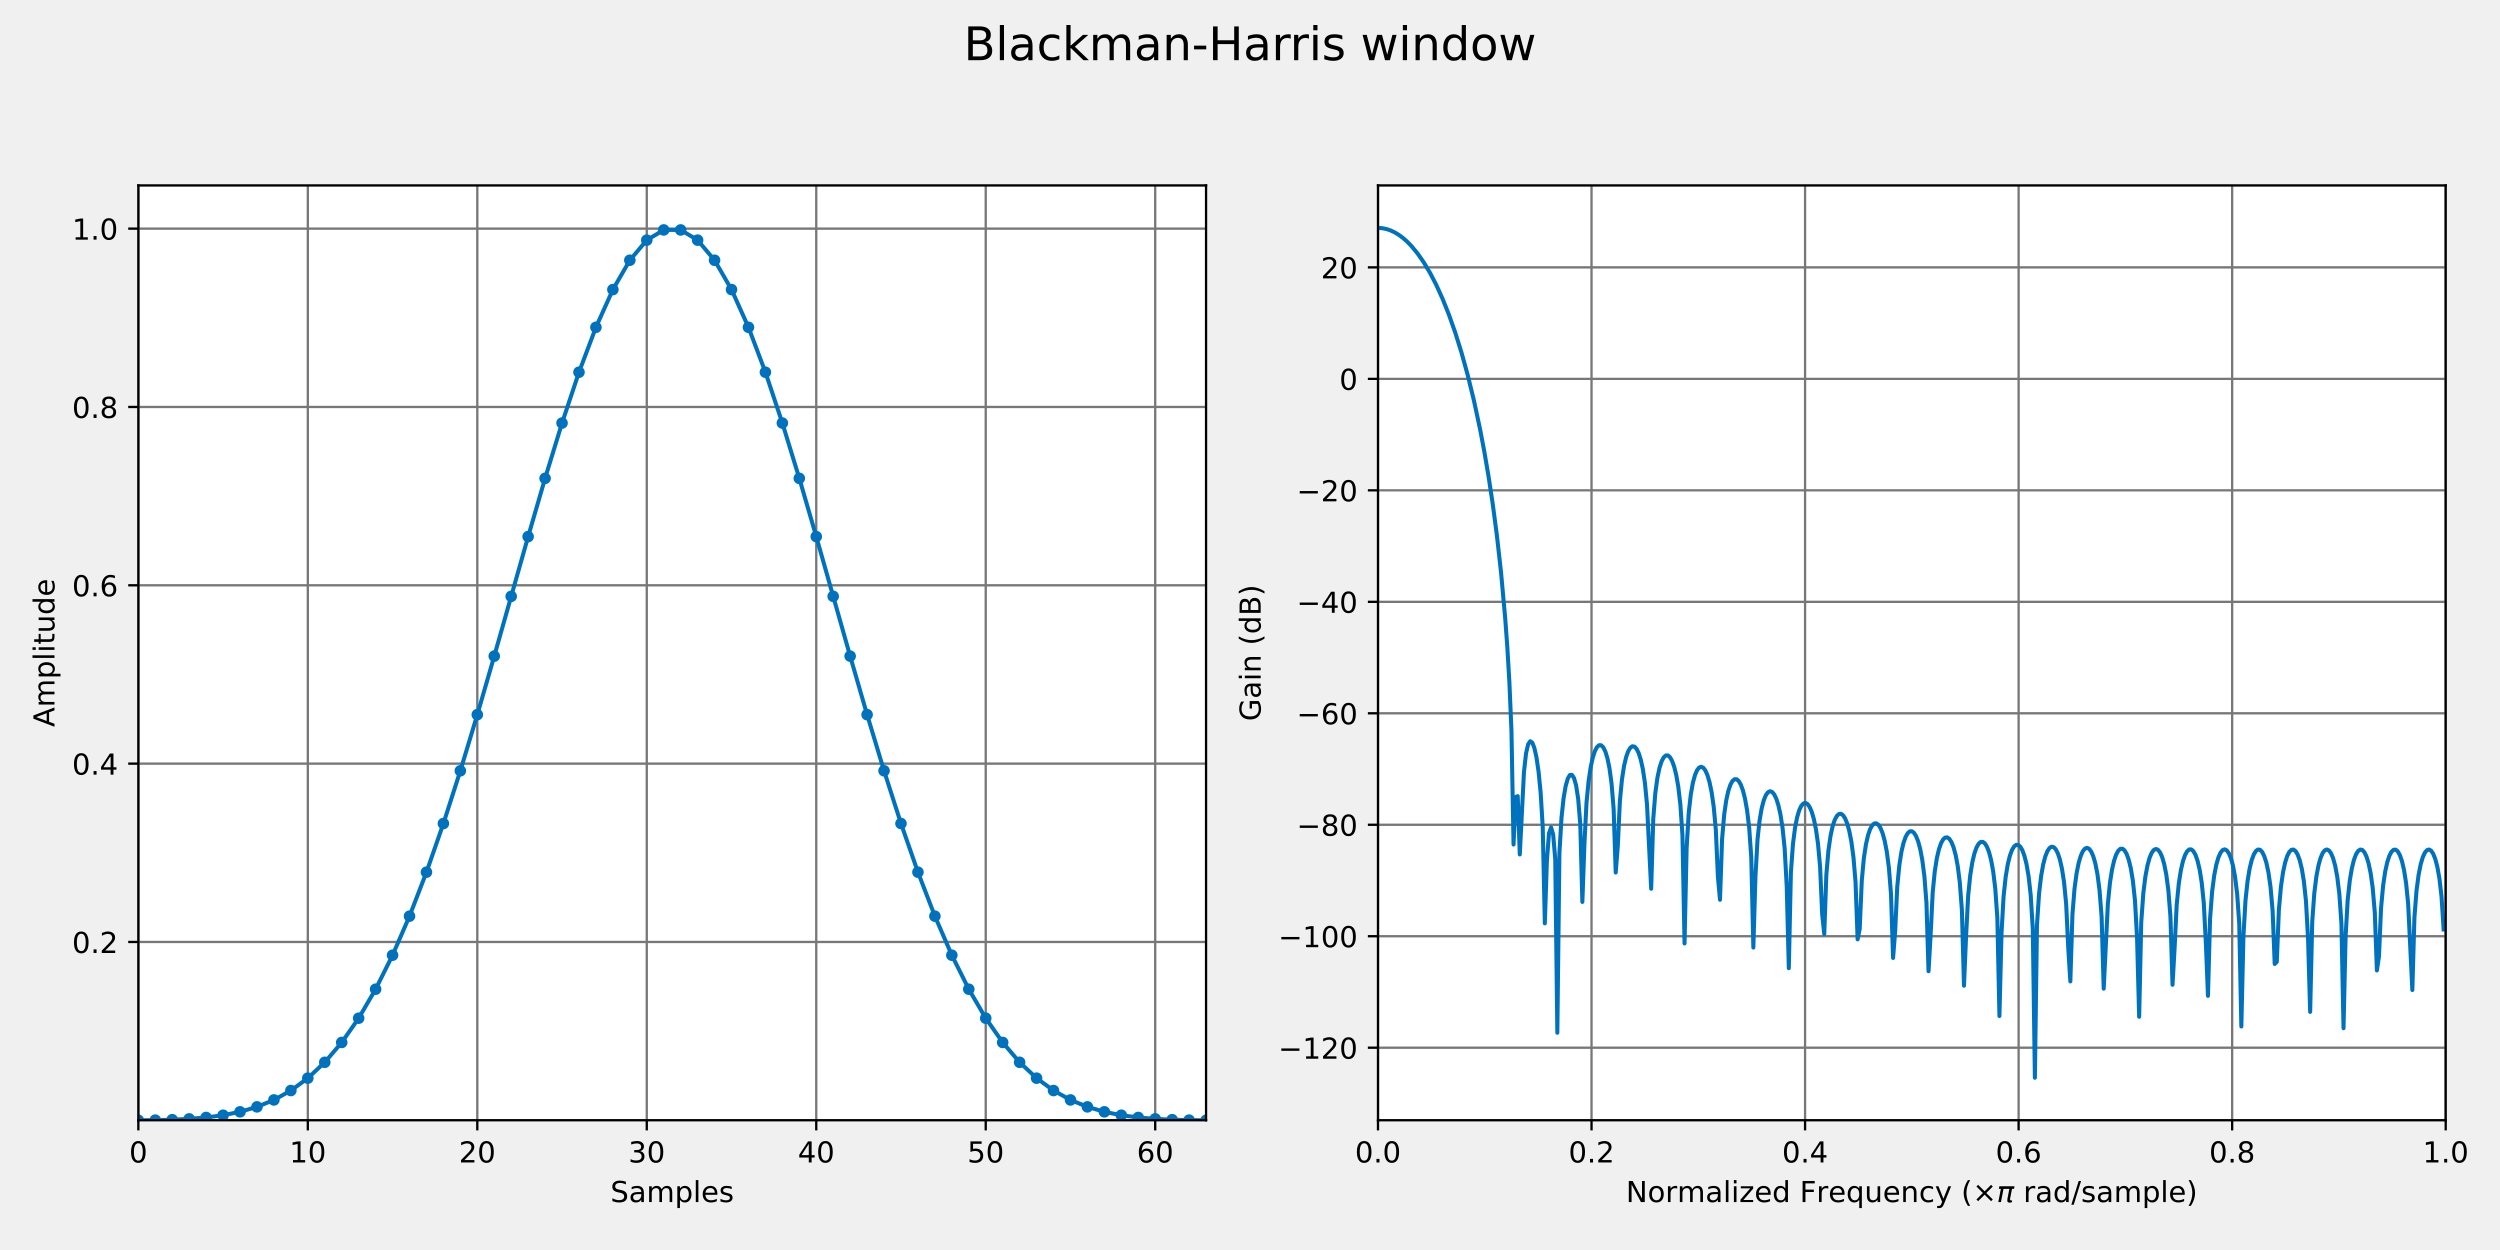 <?xml version="1.0" encoding="utf-8" standalone="no"?>
<!DOCTYPE svg PUBLIC "-//W3C//DTD SVG 1.1//EN"
  "http://www.w3.org/Graphics/SVG/1.1/DTD/svg11.dtd">
<!-- Created with matplotlib (https://matplotlib.org/) -->
<svg height="432pt" version="1.1" viewBox="0 0 864 432" width="864pt" xmlns="http://www.w3.org/2000/svg" xmlns:xlink="http://www.w3.org/1999/xlink">
 <defs>
  <style type="text/css">*{stroke-linecap:butt;stroke-linejoin:round;}</style>
 </defs>
 <g id="figure_1">
  <g id="patch_1">
   <path d="M 0 432 
L 864 432 
L 864 0 
L 0 0 
z
" style="fill:#f0f0f0;"/>
  </g>
  <g id="axes_1">
   <g id="patch_2">
    <path d="M 47.81 387.16 
L 416.812 387.16 
L 416.812 64.08 
L 47.81 64.08 
z
" style="fill:#ffffff;"/>
   </g>
   <g id="matplotlib.axis_1">
    <g id="xtick_1">
     <g id="line2d_1">
      <path clip-path="url(#pa43952f28b)" d="M 47.81 387.16 
L 47.81 64.08 
" style="fill:none;stroke:#777777;stroke-linecap:square;stroke-width:0.8;"/>
     </g>
     <g id="line2d_2">
      <defs>
       <path d="M 0 0 
L 0 3.5 
" id="m0441192c3d" style="stroke:#000000;stroke-width:0.8;"/>
      </defs>
      <g>
       <use style="stroke:#000000;stroke-width:0.8;" x="47.81" xlink:href="#m0441192c3d" y="387.16"/>
      </g>
     </g>
     <g id="text_1">
      <!-- 0 -->
      <g transform="translate(44.629 401.758)scale(0.1 -0.1)">
       <defs>
        <path d="M 31.781 66.406 
Q 24.172 66.406 20.328 58.906 
Q 16.5 51.422 16.5 36.375 
Q 16.5 21.391 20.328 13.891 
Q 24.172 6.391 31.781 6.391 
Q 39.453 6.391 43.281 13.891 
Q 47.125 21.391 47.125 36.375 
Q 47.125 51.422 43.281 58.906 
Q 39.453 66.406 31.781 66.406 
z
M 31.781 74.219 
Q 44.047 74.219 50.516 64.516 
Q 56.984 54.828 56.984 36.375 
Q 56.984 17.969 50.516 8.266 
Q 44.047 -1.422 31.781 -1.422 
Q 19.531 -1.422 13.062 8.266 
Q 6.594 17.969 6.594 36.375 
Q 6.594 54.828 13.062 64.516 
Q 19.531 74.219 31.781 74.219 
z
" id="DejaVuSans-48"/>
       </defs>
       <use xlink:href="#DejaVuSans-48"/>
      </g>
     </g>
    </g>
    <g id="xtick_2">
     <g id="line2d_3">
      <path clip-path="url(#pa43952f28b)" d="M 106.382 387.16 
L 106.382 64.08 
" style="fill:none;stroke:#777777;stroke-linecap:square;stroke-width:0.8;"/>
     </g>
     <g id="line2d_4">
      <g>
       <use style="stroke:#000000;stroke-width:0.8;" x="106.382" xlink:href="#m0441192c3d" y="387.16"/>
      </g>
     </g>
     <g id="text_2">
      <!-- 10 -->
      <g transform="translate(100.019 401.758)scale(0.1 -0.1)">
       <defs>
        <path d="M 12.406 8.297 
L 28.516 8.297 
L 28.516 63.922 
L 10.984 60.406 
L 10.984 69.391 
L 28.422 72.906 
L 38.281 72.906 
L 38.281 8.297 
L 54.391 8.297 
L 54.391 0 
L 12.406 0 
z
" id="DejaVuSans-49"/>
       </defs>
       <use xlink:href="#DejaVuSans-49"/>
       <use x="63.623" xlink:href="#DejaVuSans-48"/>
      </g>
     </g>
    </g>
    <g id="xtick_3">
     <g id="line2d_5">
      <path clip-path="url(#pa43952f28b)" d="M 164.954 387.16 
L 164.954 64.08 
" style="fill:none;stroke:#777777;stroke-linecap:square;stroke-width:0.8;"/>
     </g>
     <g id="line2d_6">
      <g>
       <use style="stroke:#000000;stroke-width:0.8;" x="164.954" xlink:href="#m0441192c3d" y="387.16"/>
      </g>
     </g>
     <g id="text_3">
      <!-- 20 -->
      <g transform="translate(158.591 401.758)scale(0.1 -0.1)">
       <defs>
        <path d="M 19.188 8.297 
L 53.609 8.297 
L 53.609 0 
L 7.328 0 
L 7.328 8.297 
Q 12.938 14.109 22.625 23.891 
Q 32.328 33.688 34.812 36.531 
Q 39.547 41.844 41.422 45.531 
Q 43.312 49.219 43.312 52.781 
Q 43.312 58.594 39.234 62.25 
Q 35.156 65.922 28.609 65.922 
Q 23.969 65.922 18.812 64.312 
Q 13.672 62.703 7.812 59.422 
L 7.812 69.391 
Q 13.766 71.781 18.938 73 
Q 24.125 74.219 28.422 74.219 
Q 39.75 74.219 46.484 68.547 
Q 53.219 62.891 53.219 53.422 
Q 53.219 48.922 51.531 44.891 
Q 49.859 40.875 45.406 35.406 
Q 44.188 33.984 37.641 27.219 
Q 31.109 20.453 19.188 8.297 
z
" id="DejaVuSans-50"/>
       </defs>
       <use xlink:href="#DejaVuSans-50"/>
       <use x="63.623" xlink:href="#DejaVuSans-48"/>
      </g>
     </g>
    </g>
    <g id="xtick_4">
     <g id="line2d_7">
      <path clip-path="url(#pa43952f28b)" d="M 223.525 387.16 
L 223.525 64.08 
" style="fill:none;stroke:#777777;stroke-linecap:square;stroke-width:0.8;"/>
     </g>
     <g id="line2d_8">
      <g>
       <use style="stroke:#000000;stroke-width:0.8;" x="223.525" xlink:href="#m0441192c3d" y="387.16"/>
      </g>
     </g>
     <g id="text_4">
      <!-- 30 -->
      <g transform="translate(217.163 401.758)scale(0.1 -0.1)">
       <defs>
        <path d="M 40.578 39.312 
Q 47.656 37.797 51.625 33 
Q 55.609 28.219 55.609 21.188 
Q 55.609 10.406 48.188 4.484 
Q 40.766 -1.422 27.094 -1.422 
Q 22.516 -1.422 17.656 -0.516 
Q 12.797 0.391 7.625 2.203 
L 7.625 11.719 
Q 11.719 9.328 16.594 8.109 
Q 21.484 6.891 26.812 6.891 
Q 36.078 6.891 40.938 10.547 
Q 45.797 14.203 45.797 21.188 
Q 45.797 27.641 41.281 31.266 
Q 36.766 34.906 28.719 34.906 
L 20.219 34.906 
L 20.219 43.016 
L 29.109 43.016 
Q 36.375 43.016 40.234 45.922 
Q 44.094 48.828 44.094 54.297 
Q 44.094 59.906 40.109 62.906 
Q 36.141 65.922 28.719 65.922 
Q 24.656 65.922 20.016 65.031 
Q 15.375 64.156 9.812 62.312 
L 9.812 71.094 
Q 15.438 72.656 20.344 73.438 
Q 25.25 74.219 29.594 74.219 
Q 40.828 74.219 47.359 69.109 
Q 53.906 64.016 53.906 55.328 
Q 53.906 49.266 50.438 45.094 
Q 46.969 40.922 40.578 39.312 
z
" id="DejaVuSans-51"/>
       </defs>
       <use xlink:href="#DejaVuSans-51"/>
       <use x="63.623" xlink:href="#DejaVuSans-48"/>
      </g>
     </g>
    </g>
    <g id="xtick_5">
     <g id="line2d_9">
      <path clip-path="url(#pa43952f28b)" d="M 282.097 387.16 
L 282.097 64.08 
" style="fill:none;stroke:#777777;stroke-linecap:square;stroke-width:0.8;"/>
     </g>
     <g id="line2d_10">
      <g>
       <use style="stroke:#000000;stroke-width:0.8;" x="282.097" xlink:href="#m0441192c3d" y="387.16"/>
      </g>
     </g>
     <g id="text_5">
      <!-- 40 -->
      <g transform="translate(275.735 401.758)scale(0.1 -0.1)">
       <defs>
        <path d="M 37.797 64.312 
L 12.891 25.391 
L 37.797 25.391 
z
M 35.203 72.906 
L 47.609 72.906 
L 47.609 25.391 
L 58.016 25.391 
L 58.016 17.188 
L 47.609 17.188 
L 47.609 0 
L 37.797 0 
L 37.797 17.188 
L 4.891 17.188 
L 4.891 26.703 
z
" id="DejaVuSans-52"/>
       </defs>
       <use xlink:href="#DejaVuSans-52"/>
       <use x="63.623" xlink:href="#DejaVuSans-48"/>
      </g>
     </g>
    </g>
    <g id="xtick_6">
     <g id="line2d_11">
      <path clip-path="url(#pa43952f28b)" d="M 340.669 387.16 
L 340.669 64.08 
" style="fill:none;stroke:#777777;stroke-linecap:square;stroke-width:0.8;"/>
     </g>
     <g id="line2d_12">
      <g>
       <use style="stroke:#000000;stroke-width:0.8;" x="340.669" xlink:href="#m0441192c3d" y="387.16"/>
      </g>
     </g>
     <g id="text_6">
      <!-- 50 -->
      <g transform="translate(334.307 401.758)scale(0.1 -0.1)">
       <defs>
        <path d="M 10.797 72.906 
L 49.516 72.906 
L 49.516 64.594 
L 19.828 64.594 
L 19.828 46.734 
Q 21.969 47.469 24.109 47.828 
Q 26.266 48.188 28.422 48.188 
Q 40.625 48.188 47.75 41.5 
Q 54.891 34.812 54.891 23.391 
Q 54.891 11.625 47.562 5.094 
Q 40.234 -1.422 26.906 -1.422 
Q 22.312 -1.422 17.547 -0.641 
Q 12.797 0.141 7.719 1.703 
L 7.719 11.625 
Q 12.109 9.234 16.797 8.062 
Q 21.484 6.891 26.703 6.891 
Q 35.156 6.891 40.078 11.328 
Q 45.016 15.766 45.016 23.391 
Q 45.016 31 40.078 35.438 
Q 35.156 39.891 26.703 39.891 
Q 22.75 39.891 18.812 39.016 
Q 14.891 38.141 10.797 36.281 
z
" id="DejaVuSans-53"/>
       </defs>
       <use xlink:href="#DejaVuSans-53"/>
       <use x="63.623" xlink:href="#DejaVuSans-48"/>
      </g>
     </g>
    </g>
    <g id="xtick_7">
     <g id="line2d_13">
      <path clip-path="url(#pa43952f28b)" d="M 399.241 387.16 
L 399.241 64.08 
" style="fill:none;stroke:#777777;stroke-linecap:square;stroke-width:0.8;"/>
     </g>
     <g id="line2d_14">
      <g>
       <use style="stroke:#000000;stroke-width:0.8;" x="399.241" xlink:href="#m0441192c3d" y="387.16"/>
      </g>
     </g>
     <g id="text_7">
      <!-- 60 -->
      <g transform="translate(392.878 401.758)scale(0.1 -0.1)">
       <defs>
        <path d="M 33.016 40.375 
Q 26.375 40.375 22.484 35.828 
Q 18.609 31.297 18.609 23.391 
Q 18.609 15.531 22.484 10.953 
Q 26.375 6.391 33.016 6.391 
Q 39.656 6.391 43.531 10.953 
Q 47.406 15.531 47.406 23.391 
Q 47.406 31.297 43.531 35.828 
Q 39.656 40.375 33.016 40.375 
z
M 52.594 71.297 
L 52.594 62.312 
Q 48.875 64.062 45.094 64.984 
Q 41.312 65.922 37.594 65.922 
Q 27.828 65.922 22.672 59.328 
Q 17.531 52.734 16.797 39.406 
Q 19.672 43.656 24.016 45.922 
Q 28.375 48.188 33.594 48.188 
Q 44.578 48.188 50.953 41.516 
Q 57.328 34.859 57.328 23.391 
Q 57.328 12.156 50.688 5.359 
Q 44.047 -1.422 33.016 -1.422 
Q 20.359 -1.422 13.672 8.266 
Q 6.984 17.969 6.984 36.375 
Q 6.984 53.656 15.188 63.938 
Q 23.391 74.219 37.203 74.219 
Q 40.922 74.219 44.703 73.484 
Q 48.484 72.75 52.594 71.297 
z
" id="DejaVuSans-54"/>
       </defs>
       <use xlink:href="#DejaVuSans-54"/>
       <use x="63.623" xlink:href="#DejaVuSans-48"/>
      </g>
     </g>
    </g>
    <g id="text_8">
     <!-- Samples -->
     <g transform="translate(210.958 415.437)scale(0.1 -0.1)">
      <defs>
       <path d="M 53.516 70.516 
L 53.516 60.891 
Q 47.906 63.578 42.922 64.891 
Q 37.938 66.219 33.297 66.219 
Q 25.25 66.219 20.875 63.094 
Q 16.5 59.969 16.5 54.203 
Q 16.5 49.359 19.406 46.891 
Q 22.312 44.438 30.422 42.922 
L 36.375 41.703 
Q 47.406 39.594 52.656 34.297 
Q 57.906 29 57.906 20.125 
Q 57.906 9.516 50.797 4.047 
Q 43.703 -1.422 29.984 -1.422 
Q 24.812 -1.422 18.969 -0.25 
Q 13.141 0.922 6.891 3.219 
L 6.891 13.375 
Q 12.891 10.016 18.656 8.297 
Q 24.422 6.594 29.984 6.594 
Q 38.422 6.594 43.016 9.906 
Q 47.609 13.234 47.609 19.391 
Q 47.609 24.75 44.312 27.781 
Q 41.016 30.812 33.5 32.328 
L 27.484 33.5 
Q 16.453 35.688 11.516 40.375 
Q 6.594 45.062 6.594 53.422 
Q 6.594 63.094 13.406 68.656 
Q 20.219 74.219 32.172 74.219 
Q 37.312 74.219 42.625 73.281 
Q 47.953 72.359 53.516 70.516 
z
" id="DejaVuSans-83"/>
       <path d="M 34.281 27.484 
Q 23.391 27.484 19.188 25 
Q 14.984 22.516 14.984 16.5 
Q 14.984 11.719 18.141 8.906 
Q 21.297 6.109 26.703 6.109 
Q 34.188 6.109 38.703 11.406 
Q 43.219 16.703 43.219 25.484 
L 43.219 27.484 
z
M 52.203 31.203 
L 52.203 0 
L 43.219 0 
L 43.219 8.297 
Q 40.141 3.328 35.547 0.953 
Q 30.953 -1.422 24.312 -1.422 
Q 15.922 -1.422 10.953 3.297 
Q 6 8.016 6 15.922 
Q 6 25.141 12.172 29.828 
Q 18.359 34.516 30.609 34.516 
L 43.219 34.516 
L 43.219 35.406 
Q 43.219 41.609 39.141 45 
Q 35.062 48.391 27.688 48.391 
Q 23 48.391 18.547 47.266 
Q 14.109 46.141 10.016 43.891 
L 10.016 52.203 
Q 14.938 54.109 19.578 55.047 
Q 24.219 56 28.609 56 
Q 40.484 56 46.344 49.844 
Q 52.203 43.703 52.203 31.203 
z
" id="DejaVuSans-97"/>
       <path d="M 52 44.188 
Q 55.375 50.25 60.062 53.125 
Q 64.75 56 71.094 56 
Q 79.641 56 84.281 50.016 
Q 88.922 44.047 88.922 33.016 
L 88.922 0 
L 79.891 0 
L 79.891 32.719 
Q 79.891 40.578 77.094 44.375 
Q 74.312 48.188 68.609 48.188 
Q 61.625 48.188 57.562 43.547 
Q 53.516 38.922 53.516 30.906 
L 53.516 0 
L 44.484 0 
L 44.484 32.719 
Q 44.484 40.625 41.703 44.406 
Q 38.922 48.188 33.109 48.188 
Q 26.219 48.188 22.156 43.531 
Q 18.109 38.875 18.109 30.906 
L 18.109 0 
L 9.078 0 
L 9.078 54.688 
L 18.109 54.688 
L 18.109 46.188 
Q 21.188 51.219 25.484 53.609 
Q 29.781 56 35.688 56 
Q 41.656 56 45.828 52.969 
Q 50 49.953 52 44.188 
z
" id="DejaVuSans-109"/>
       <path d="M 18.109 8.203 
L 18.109 -20.797 
L 9.078 -20.797 
L 9.078 54.688 
L 18.109 54.688 
L 18.109 46.391 
Q 20.953 51.266 25.266 53.625 
Q 29.594 56 35.594 56 
Q 45.562 56 51.781 48.094 
Q 58.016 40.188 58.016 27.297 
Q 58.016 14.406 51.781 6.484 
Q 45.562 -1.422 35.594 -1.422 
Q 29.594 -1.422 25.266 0.953 
Q 20.953 3.328 18.109 8.203 
z
M 48.688 27.297 
Q 48.688 37.203 44.609 42.844 
Q 40.531 48.484 33.406 48.484 
Q 26.266 48.484 22.188 42.844 
Q 18.109 37.203 18.109 27.297 
Q 18.109 17.391 22.188 11.75 
Q 26.266 6.109 33.406 6.109 
Q 40.531 6.109 44.609 11.75 
Q 48.688 17.391 48.688 27.297 
z
" id="DejaVuSans-112"/>
       <path d="M 9.422 75.984 
L 18.406 75.984 
L 18.406 0 
L 9.422 0 
z
" id="DejaVuSans-108"/>
       <path d="M 56.203 29.594 
L 56.203 25.203 
L 14.891 25.203 
Q 15.484 15.922 20.484 11.062 
Q 25.484 6.203 34.422 6.203 
Q 39.594 6.203 44.453 7.469 
Q 49.312 8.734 54.109 11.281 
L 54.109 2.781 
Q 49.266 0.734 44.188 -0.344 
Q 39.109 -1.422 33.891 -1.422 
Q 20.797 -1.422 13.156 6.188 
Q 5.516 13.812 5.516 26.812 
Q 5.516 40.234 12.766 48.109 
Q 20.016 56 32.328 56 
Q 43.359 56 49.781 48.891 
Q 56.203 41.797 56.203 29.594 
z
M 47.219 32.234 
Q 47.125 39.594 43.094 43.984 
Q 39.062 48.391 32.422 48.391 
Q 24.906 48.391 20.391 44.141 
Q 15.875 39.891 15.188 32.172 
z
" id="DejaVuSans-101"/>
       <path d="M 44.281 53.078 
L 44.281 44.578 
Q 40.484 46.531 36.375 47.5 
Q 32.281 48.484 27.875 48.484 
Q 21.188 48.484 17.844 46.438 
Q 14.5 44.391 14.5 40.281 
Q 14.5 37.156 16.891 35.375 
Q 19.281 33.594 26.516 31.984 
L 29.594 31.297 
Q 39.156 29.25 43.188 25.516 
Q 47.219 21.781 47.219 15.094 
Q 47.219 7.469 41.188 3.016 
Q 35.156 -1.422 24.609 -1.422 
Q 20.219 -1.422 15.453 -0.562 
Q 10.688 0.297 5.422 2 
L 5.422 11.281 
Q 10.406 8.688 15.234 7.391 
Q 20.062 6.109 24.812 6.109 
Q 31.156 6.109 34.562 8.281 
Q 37.984 10.453 37.984 14.406 
Q 37.984 18.062 35.516 20.016 
Q 33.062 21.969 24.703 23.781 
L 21.578 24.516 
Q 13.234 26.266 9.516 29.906 
Q 5.812 33.547 5.812 39.891 
Q 5.812 47.609 11.281 51.797 
Q 16.75 56 26.812 56 
Q 31.781 56 36.172 55.266 
Q 40.578 54.547 44.281 53.078 
z
" id="DejaVuSans-115"/>
      </defs>
      <use xlink:href="#DejaVuSans-83"/>
      <use x="63.477" xlink:href="#DejaVuSans-97"/>
      <use x="124.756" xlink:href="#DejaVuSans-109"/>
      <use x="222.168" xlink:href="#DejaVuSans-112"/>
      <use x="285.645" xlink:href="#DejaVuSans-108"/>
      <use x="313.428" xlink:href="#DejaVuSans-101"/>
      <use x="374.951" xlink:href="#DejaVuSans-115"/>
     </g>
    </g>
   </g>
   <g id="matplotlib.axis_2">
    <g id="ytick_1">
     <g id="line2d_15">
      <path clip-path="url(#pa43952f28b)" d="M 47.81 325.547 
L 416.812 325.547 
" style="fill:none;stroke:#777777;stroke-linecap:square;stroke-width:0.8;"/>
     </g>
     <g id="line2d_16">
      <defs>
       <path d="M 0 0 
L -3.5 0 
" id="m373425f96e" style="stroke:#000000;stroke-width:0.8;"/>
      </defs>
      <g>
       <use style="stroke:#000000;stroke-width:0.8;" x="47.81" xlink:href="#m373425f96e" y="325.547"/>
      </g>
     </g>
     <g id="text_9">
      <!-- 0.2 -->
      <g transform="translate(24.907 329.346)scale(0.1 -0.1)">
       <defs>
        <path d="M 10.688 12.406 
L 21 12.406 
L 21 0 
L 10.688 0 
z
" id="DejaVuSans-46"/>
       </defs>
       <use xlink:href="#DejaVuSans-48"/>
       <use x="63.623" xlink:href="#DejaVuSans-46"/>
       <use x="95.41" xlink:href="#DejaVuSans-50"/>
      </g>
     </g>
    </g>
    <g id="ytick_2">
     <g id="line2d_17">
      <path clip-path="url(#pa43952f28b)" d="M 47.81 263.916 
L 416.812 263.916 
" style="fill:none;stroke:#777777;stroke-linecap:square;stroke-width:0.8;"/>
     </g>
     <g id="line2d_18">
      <g>
       <use style="stroke:#000000;stroke-width:0.8;" x="47.81" xlink:href="#m373425f96e" y="263.916"/>
      </g>
     </g>
     <g id="text_10">
      <!-- 0.4 -->
      <g transform="translate(24.907 267.715)scale(0.1 -0.1)">
       <use xlink:href="#DejaVuSans-48"/>
       <use x="63.623" xlink:href="#DejaVuSans-46"/>
       <use x="95.41" xlink:href="#DejaVuSans-52"/>
      </g>
     </g>
    </g>
    <g id="ytick_3">
     <g id="line2d_19">
      <path clip-path="url(#pa43952f28b)" d="M 47.81 202.284 
L 416.812 202.284 
" style="fill:none;stroke:#777777;stroke-linecap:square;stroke-width:0.8;"/>
     </g>
     <g id="line2d_20">
      <g>
       <use style="stroke:#000000;stroke-width:0.8;" x="47.81" xlink:href="#m373425f96e" y="202.284"/>
      </g>
     </g>
     <g id="text_11">
      <!-- 0.6 -->
      <g transform="translate(24.907 206.083)scale(0.1 -0.1)">
       <use xlink:href="#DejaVuSans-48"/>
       <use x="63.623" xlink:href="#DejaVuSans-46"/>
       <use x="95.41" xlink:href="#DejaVuSans-54"/>
      </g>
     </g>
    </g>
    <g id="ytick_4">
     <g id="line2d_21">
      <path clip-path="url(#pa43952f28b)" d="M 47.81 140.653 
L 416.812 140.653 
" style="fill:none;stroke:#777777;stroke-linecap:square;stroke-width:0.8;"/>
     </g>
     <g id="line2d_22">
      <g>
       <use style="stroke:#000000;stroke-width:0.8;" x="47.81" xlink:href="#m373425f96e" y="140.653"/>
      </g>
     </g>
     <g id="text_12">
      <!-- 0.8 -->
      <g transform="translate(24.907 144.452)scale(0.1 -0.1)">
       <defs>
        <path d="M 31.781 34.625 
Q 24.75 34.625 20.719 30.859 
Q 16.703 27.094 16.703 20.516 
Q 16.703 13.922 20.719 10.156 
Q 24.75 6.391 31.781 6.391 
Q 38.812 6.391 42.859 10.172 
Q 46.922 13.969 46.922 20.516 
Q 46.922 27.094 42.891 30.859 
Q 38.875 34.625 31.781 34.625 
z
M 21.922 38.812 
Q 15.578 40.375 12.031 44.719 
Q 8.5 49.078 8.5 55.328 
Q 8.5 64.062 14.719 69.141 
Q 20.953 74.219 31.781 74.219 
Q 42.672 74.219 48.875 69.141 
Q 55.078 64.062 55.078 55.328 
Q 55.078 49.078 51.531 44.719 
Q 48 40.375 41.703 38.812 
Q 48.828 37.156 52.797 32.312 
Q 56.781 27.484 56.781 20.516 
Q 56.781 9.906 50.312 4.234 
Q 43.844 -1.422 31.781 -1.422 
Q 19.734 -1.422 13.25 4.234 
Q 6.781 9.906 6.781 20.516 
Q 6.781 27.484 10.781 32.312 
Q 14.797 37.156 21.922 38.812 
z
M 18.312 54.391 
Q 18.312 48.734 21.844 45.562 
Q 25.391 42.391 31.781 42.391 
Q 38.141 42.391 41.719 45.562 
Q 45.312 48.734 45.312 54.391 
Q 45.312 60.062 41.719 63.234 
Q 38.141 66.406 31.781 66.406 
Q 25.391 66.406 21.844 63.234 
Q 18.312 60.062 18.312 54.391 
z
" id="DejaVuSans-56"/>
       </defs>
       <use xlink:href="#DejaVuSans-48"/>
       <use x="63.623" xlink:href="#DejaVuSans-46"/>
       <use x="95.41" xlink:href="#DejaVuSans-56"/>
      </g>
     </g>
    </g>
    <g id="ytick_5">
     <g id="line2d_23">
      <path clip-path="url(#pa43952f28b)" d="M 47.81 79.021 
L 416.812 79.021 
" style="fill:none;stroke:#777777;stroke-linecap:square;stroke-width:0.8;"/>
     </g>
     <g id="line2d_24">
      <g>
       <use style="stroke:#000000;stroke-width:0.8;" x="47.81" xlink:href="#m373425f96e" y="79.021"/>
      </g>
     </g>
     <g id="text_13">
      <!-- 1.0 -->
      <g transform="translate(24.907 82.82)scale(0.1 -0.1)">
       <use xlink:href="#DejaVuSans-49"/>
       <use x="63.623" xlink:href="#DejaVuSans-46"/>
       <use x="95.41" xlink:href="#DejaVuSans-48"/>
      </g>
     </g>
    </g>
    <g id="text_14">
     <!-- Amplitude -->
     <g transform="translate(18.827 251.243)rotate(-90)scale(0.1 -0.1)">
      <defs>
       <path d="M 34.188 63.188 
L 20.797 26.906 
L 47.609 26.906 
z
M 28.609 72.906 
L 39.797 72.906 
L 67.578 0 
L 57.328 0 
L 50.688 18.703 
L 17.828 18.703 
L 11.188 0 
L 0.781 0 
z
" id="DejaVuSans-65"/>
       <path d="M 9.422 54.688 
L 18.406 54.688 
L 18.406 0 
L 9.422 0 
z
M 9.422 75.984 
L 18.406 75.984 
L 18.406 64.594 
L 9.422 64.594 
z
" id="DejaVuSans-105"/>
       <path d="M 18.312 70.219 
L 18.312 54.688 
L 36.812 54.688 
L 36.812 47.703 
L 18.312 47.703 
L 18.312 18.016 
Q 18.312 11.328 20.141 9.422 
Q 21.969 7.516 27.594 7.516 
L 36.812 7.516 
L 36.812 0 
L 27.594 0 
Q 17.188 0 13.234 3.875 
Q 9.281 7.766 9.281 18.016 
L 9.281 47.703 
L 2.688 47.703 
L 2.688 54.688 
L 9.281 54.688 
L 9.281 70.219 
z
" id="DejaVuSans-116"/>
       <path d="M 8.5 21.578 
L 8.5 54.688 
L 17.484 54.688 
L 17.484 21.922 
Q 17.484 14.156 20.5 10.266 
Q 23.531 6.391 29.594 6.391 
Q 36.859 6.391 41.078 11.031 
Q 45.312 15.672 45.312 23.688 
L 45.312 54.688 
L 54.297 54.688 
L 54.297 0 
L 45.312 0 
L 45.312 8.406 
Q 42.047 3.422 37.719 1 
Q 33.406 -1.422 27.688 -1.422 
Q 18.266 -1.422 13.375 4.438 
Q 8.5 10.297 8.5 21.578 
z
M 31.109 56 
z
" id="DejaVuSans-117"/>
       <path d="M 45.406 46.391 
L 45.406 75.984 
L 54.391 75.984 
L 54.391 0 
L 45.406 0 
L 45.406 8.203 
Q 42.578 3.328 38.25 0.953 
Q 33.938 -1.422 27.875 -1.422 
Q 17.969 -1.422 11.734 6.484 
Q 5.516 14.406 5.516 27.297 
Q 5.516 40.188 11.734 48.094 
Q 17.969 56 27.875 56 
Q 33.938 56 38.25 53.625 
Q 42.578 51.266 45.406 46.391 
z
M 14.797 27.297 
Q 14.797 17.391 18.875 11.75 
Q 22.953 6.109 30.078 6.109 
Q 37.203 6.109 41.297 11.75 
Q 45.406 17.391 45.406 27.297 
Q 45.406 37.203 41.297 42.844 
Q 37.203 48.484 30.078 48.484 
Q 22.953 48.484 18.875 42.844 
Q 14.797 37.203 14.797 27.297 
z
" id="DejaVuSans-100"/>
      </defs>
      <use xlink:href="#DejaVuSans-65"/>
      <use x="68.408" xlink:href="#DejaVuSans-109"/>
      <use x="165.82" xlink:href="#DejaVuSans-112"/>
      <use x="229.297" xlink:href="#DejaVuSans-108"/>
      <use x="257.08" xlink:href="#DejaVuSans-105"/>
      <use x="284.863" xlink:href="#DejaVuSans-116"/>
      <use x="324.072" xlink:href="#DejaVuSans-117"/>
      <use x="387.451" xlink:href="#DejaVuSans-100"/>
      <use x="450.928" xlink:href="#DejaVuSans-101"/>
     </g>
    </g>
   </g>
   <g id="line2d_25">
    <path clip-path="url(#pa43952f28b)" d="M 47.81 387.16 
L 53.667 387.116 
L 59.524 386.97 
L 65.382 386.685 
L 71.239 386.198 
L 77.096 385.422 
L 82.953 384.245 
L 88.81 382.534 
L 94.667 380.138 
L 100.525 376.889 
L 106.382 372.611 
L 112.239 367.128 
L 118.096 360.272 
L 123.953 351.891 
L 129.811 341.867 
L 135.668 330.121 
L 141.525 316.627 
L 147.382 301.422 
L 153.239 284.613 
L 159.096 266.383 
L 164.954 246.987 
L 170.811 226.759 
L 176.668 206.096 
L 182.525 185.45 
L 188.382 165.315 
L 194.24 146.206 
L 200.097 128.639 
L 205.954 113.113 
L 211.811 100.081 
L 217.668 89.937 
L 223.525 82.992 
L 229.383 79.465 
L 235.24 79.465 
L 241.097 82.992 
L 246.954 89.937 
L 252.811 100.081 
L 258.669 113.113 
L 264.526 128.639 
L 270.383 146.206 
L 276.24 165.315 
L 282.097 185.45 
L 287.954 206.096 
L 293.812 226.759 
L 299.669 246.987 
L 305.526 266.383 
L 311.383 284.613 
L 317.24 301.422 
L 323.098 316.627 
L 328.955 330.121 
L 334.812 341.867 
L 340.669 351.891 
L 346.526 360.272 
L 352.383 367.128 
L 358.241 372.611 
L 364.098 376.889 
L 369.955 380.138 
L 375.812 382.534 
L 381.669 384.245 
L 387.527 385.422 
L 393.384 386.198 
L 399.241 386.685 
L 405.098 386.97 
L 410.955 387.116 
L 416.812 387.16 
" style="fill:none;stroke:#0072bd;stroke-linecap:square;stroke-width:1.4;"/>
    <defs>
     <path d="M 0 1.5 
C 0.398 1.5 0.779 1.342 1.061 1.061 
C 1.342 0.779 1.5 0.398 1.5 0 
C 1.5 -0.398 1.342 -0.779 1.061 -1.061 
C 0.779 -1.342 0.398 -1.5 0 -1.5 
C -0.398 -1.5 -0.779 -1.342 -1.061 -1.061 
C -1.342 -0.779 -1.5 -0.398 -1.5 0 
C -1.5 0.398 -1.342 0.779 -1.061 1.061 
C -0.779 1.342 -0.398 1.5 0 1.5 
z
" id="mf625037184" style="stroke:#0072bd;"/>
    </defs>
    <g clip-path="url(#pa43952f28b)">
     <use style="fill:#0072bd;stroke:#0072bd;" x="47.81" xlink:href="#mf625037184" y="387.16"/>
     <use style="fill:#0072bd;stroke:#0072bd;" x="53.667" xlink:href="#mf625037184" y="387.116"/>
     <use style="fill:#0072bd;stroke:#0072bd;" x="59.524" xlink:href="#mf625037184" y="386.97"/>
     <use style="fill:#0072bd;stroke:#0072bd;" x="65.382" xlink:href="#mf625037184" y="386.685"/>
     <use style="fill:#0072bd;stroke:#0072bd;" x="71.239" xlink:href="#mf625037184" y="386.198"/>
     <use style="fill:#0072bd;stroke:#0072bd;" x="77.096" xlink:href="#mf625037184" y="385.422"/>
     <use style="fill:#0072bd;stroke:#0072bd;" x="82.953" xlink:href="#mf625037184" y="384.245"/>
     <use style="fill:#0072bd;stroke:#0072bd;" x="88.81" xlink:href="#mf625037184" y="382.534"/>
     <use style="fill:#0072bd;stroke:#0072bd;" x="94.667" xlink:href="#mf625037184" y="380.138"/>
     <use style="fill:#0072bd;stroke:#0072bd;" x="100.525" xlink:href="#mf625037184" y="376.889"/>
     <use style="fill:#0072bd;stroke:#0072bd;" x="106.382" xlink:href="#mf625037184" y="372.611"/>
     <use style="fill:#0072bd;stroke:#0072bd;" x="112.239" xlink:href="#mf625037184" y="367.128"/>
     <use style="fill:#0072bd;stroke:#0072bd;" x="118.096" xlink:href="#mf625037184" y="360.272"/>
     <use style="fill:#0072bd;stroke:#0072bd;" x="123.953" xlink:href="#mf625037184" y="351.891"/>
     <use style="fill:#0072bd;stroke:#0072bd;" x="129.811" xlink:href="#mf625037184" y="341.867"/>
     <use style="fill:#0072bd;stroke:#0072bd;" x="135.668" xlink:href="#mf625037184" y="330.121"/>
     <use style="fill:#0072bd;stroke:#0072bd;" x="141.525" xlink:href="#mf625037184" y="316.627"/>
     <use style="fill:#0072bd;stroke:#0072bd;" x="147.382" xlink:href="#mf625037184" y="301.422"/>
     <use style="fill:#0072bd;stroke:#0072bd;" x="153.239" xlink:href="#mf625037184" y="284.613"/>
     <use style="fill:#0072bd;stroke:#0072bd;" x="159.096" xlink:href="#mf625037184" y="266.383"/>
     <use style="fill:#0072bd;stroke:#0072bd;" x="164.954" xlink:href="#mf625037184" y="246.987"/>
     <use style="fill:#0072bd;stroke:#0072bd;" x="170.811" xlink:href="#mf625037184" y="226.759"/>
     <use style="fill:#0072bd;stroke:#0072bd;" x="176.668" xlink:href="#mf625037184" y="206.096"/>
     <use style="fill:#0072bd;stroke:#0072bd;" x="182.525" xlink:href="#mf625037184" y="185.45"/>
     <use style="fill:#0072bd;stroke:#0072bd;" x="188.382" xlink:href="#mf625037184" y="165.315"/>
     <use style="fill:#0072bd;stroke:#0072bd;" x="194.24" xlink:href="#mf625037184" y="146.206"/>
     <use style="fill:#0072bd;stroke:#0072bd;" x="200.097" xlink:href="#mf625037184" y="128.639"/>
     <use style="fill:#0072bd;stroke:#0072bd;" x="205.954" xlink:href="#mf625037184" y="113.113"/>
     <use style="fill:#0072bd;stroke:#0072bd;" x="211.811" xlink:href="#mf625037184" y="100.081"/>
     <use style="fill:#0072bd;stroke:#0072bd;" x="217.668" xlink:href="#mf625037184" y="89.937"/>
     <use style="fill:#0072bd;stroke:#0072bd;" x="223.525" xlink:href="#mf625037184" y="82.992"/>
     <use style="fill:#0072bd;stroke:#0072bd;" x="229.383" xlink:href="#mf625037184" y="79.465"/>
     <use style="fill:#0072bd;stroke:#0072bd;" x="235.24" xlink:href="#mf625037184" y="79.465"/>
     <use style="fill:#0072bd;stroke:#0072bd;" x="241.097" xlink:href="#mf625037184" y="82.992"/>
     <use style="fill:#0072bd;stroke:#0072bd;" x="246.954" xlink:href="#mf625037184" y="89.937"/>
     <use style="fill:#0072bd;stroke:#0072bd;" x="252.811" xlink:href="#mf625037184" y="100.081"/>
     <use style="fill:#0072bd;stroke:#0072bd;" x="258.669" xlink:href="#mf625037184" y="113.113"/>
     <use style="fill:#0072bd;stroke:#0072bd;" x="264.526" xlink:href="#mf625037184" y="128.639"/>
     <use style="fill:#0072bd;stroke:#0072bd;" x="270.383" xlink:href="#mf625037184" y="146.206"/>
     <use style="fill:#0072bd;stroke:#0072bd;" x="276.24" xlink:href="#mf625037184" y="165.315"/>
     <use style="fill:#0072bd;stroke:#0072bd;" x="282.097" xlink:href="#mf625037184" y="185.45"/>
     <use style="fill:#0072bd;stroke:#0072bd;" x="287.954" xlink:href="#mf625037184" y="206.096"/>
     <use style="fill:#0072bd;stroke:#0072bd;" x="293.812" xlink:href="#mf625037184" y="226.759"/>
     <use style="fill:#0072bd;stroke:#0072bd;" x="299.669" xlink:href="#mf625037184" y="246.987"/>
     <use style="fill:#0072bd;stroke:#0072bd;" x="305.526" xlink:href="#mf625037184" y="266.383"/>
     <use style="fill:#0072bd;stroke:#0072bd;" x="311.383" xlink:href="#mf625037184" y="284.613"/>
     <use style="fill:#0072bd;stroke:#0072bd;" x="317.24" xlink:href="#mf625037184" y="301.422"/>
     <use style="fill:#0072bd;stroke:#0072bd;" x="323.098" xlink:href="#mf625037184" y="316.627"/>
     <use style="fill:#0072bd;stroke:#0072bd;" x="328.955" xlink:href="#mf625037184" y="330.121"/>
     <use style="fill:#0072bd;stroke:#0072bd;" x="334.812" xlink:href="#mf625037184" y="341.867"/>
     <use style="fill:#0072bd;stroke:#0072bd;" x="340.669" xlink:href="#mf625037184" y="351.891"/>
     <use style="fill:#0072bd;stroke:#0072bd;" x="346.526" xlink:href="#mf625037184" y="360.272"/>
     <use style="fill:#0072bd;stroke:#0072bd;" x="352.383" xlink:href="#mf625037184" y="367.128"/>
     <use style="fill:#0072bd;stroke:#0072bd;" x="358.241" xlink:href="#mf625037184" y="372.611"/>
     <use style="fill:#0072bd;stroke:#0072bd;" x="364.098" xlink:href="#mf625037184" y="376.889"/>
     <use style="fill:#0072bd;stroke:#0072bd;" x="369.955" xlink:href="#mf625037184" y="380.138"/>
     <use style="fill:#0072bd;stroke:#0072bd;" x="375.812" xlink:href="#mf625037184" y="382.534"/>
     <use style="fill:#0072bd;stroke:#0072bd;" x="381.669" xlink:href="#mf625037184" y="384.245"/>
     <use style="fill:#0072bd;stroke:#0072bd;" x="387.527" xlink:href="#mf625037184" y="385.422"/>
     <use style="fill:#0072bd;stroke:#0072bd;" x="393.384" xlink:href="#mf625037184" y="386.198"/>
     <use style="fill:#0072bd;stroke:#0072bd;" x="399.241" xlink:href="#mf625037184" y="386.685"/>
     <use style="fill:#0072bd;stroke:#0072bd;" x="405.098" xlink:href="#mf625037184" y="386.97"/>
     <use style="fill:#0072bd;stroke:#0072bd;" x="410.955" xlink:href="#mf625037184" y="387.116"/>
     <use style="fill:#0072bd;stroke:#0072bd;" x="416.812" xlink:href="#mf625037184" y="387.16"/>
    </g>
   </g>
   <g id="patch_3">
    <path d="M 47.81 387.16 
L 47.81 64.08 
" style="fill:none;stroke:#000000;stroke-linecap:square;stroke-linejoin:miter;stroke-width:0.8;"/>
   </g>
   <g id="patch_4">
    <path d="M 416.812 387.16 
L 416.812 64.08 
" style="fill:none;stroke:#000000;stroke-linecap:square;stroke-linejoin:miter;stroke-width:0.8;"/>
   </g>
   <g id="patch_5">
    <path d="M 47.81 387.16 
L 416.812 387.16 
" style="fill:none;stroke:#000000;stroke-linecap:square;stroke-linejoin:miter;stroke-width:0.8;"/>
   </g>
   <g id="patch_6">
    <path d="M 47.81 64.08 
L 416.812 64.08 
" style="fill:none;stroke:#000000;stroke-linecap:square;stroke-linejoin:miter;stroke-width:0.8;"/>
   </g>
  </g>
  <g id="axes_2">
   <g id="patch_7">
    <path d="M 476.233 387.16 
L 845.235 387.16 
L 845.235 64.08 
L 476.233 64.08 
z
" style="fill:#ffffff;"/>
   </g>
   <g id="matplotlib.axis_3">
    <g id="xtick_8">
     <g id="line2d_26">
      <path clip-path="url(#p6e96d30b60)" d="M 476.233 387.16 
L 476.233 64.08 
" style="fill:none;stroke:#777777;stroke-linecap:square;stroke-width:0.8;"/>
     </g>
     <g id="line2d_27">
      <g>
       <use style="stroke:#000000;stroke-width:0.8;" x="476.233" xlink:href="#m0441192c3d" y="387.16"/>
      </g>
     </g>
     <g id="text_15">
      <!-- 0.0 -->
      <g transform="translate(468.281 401.758)scale(0.1 -0.1)">
       <use xlink:href="#DejaVuSans-48"/>
       <use x="63.623" xlink:href="#DejaVuSans-46"/>
       <use x="95.41" xlink:href="#DejaVuSans-48"/>
      </g>
     </g>
    </g>
    <g id="xtick_9">
     <g id="line2d_28">
      <path clip-path="url(#p6e96d30b60)" d="M 550.033 387.16 
L 550.033 64.08 
" style="fill:none;stroke:#777777;stroke-linecap:square;stroke-width:0.8;"/>
     </g>
     <g id="line2d_29">
      <g>
       <use style="stroke:#000000;stroke-width:0.8;" x="550.033" xlink:href="#m0441192c3d" y="387.16"/>
      </g>
     </g>
     <g id="text_16">
      <!-- 0.2 -->
      <g transform="translate(542.081 401.758)scale(0.1 -0.1)">
       <use xlink:href="#DejaVuSans-48"/>
       <use x="63.623" xlink:href="#DejaVuSans-46"/>
       <use x="95.41" xlink:href="#DejaVuSans-50"/>
      </g>
     </g>
    </g>
    <g id="xtick_10">
     <g id="line2d_30">
      <path clip-path="url(#p6e96d30b60)" d="M 623.833 387.16 
L 623.833 64.08 
" style="fill:none;stroke:#777777;stroke-linecap:square;stroke-width:0.8;"/>
     </g>
     <g id="line2d_31">
      <g>
       <use style="stroke:#000000;stroke-width:0.8;" x="623.833" xlink:href="#m0441192c3d" y="387.16"/>
      </g>
     </g>
     <g id="text_17">
      <!-- 0.4 -->
      <g transform="translate(615.882 401.758)scale(0.1 -0.1)">
       <use xlink:href="#DejaVuSans-48"/>
       <use x="63.623" xlink:href="#DejaVuSans-46"/>
       <use x="95.41" xlink:href="#DejaVuSans-52"/>
      </g>
     </g>
    </g>
    <g id="xtick_11">
     <g id="line2d_32">
      <path clip-path="url(#p6e96d30b60)" d="M 697.634 387.16 
L 697.634 64.08 
" style="fill:none;stroke:#777777;stroke-linecap:square;stroke-width:0.8;"/>
     </g>
     <g id="line2d_33">
      <g>
       <use style="stroke:#000000;stroke-width:0.8;" x="697.634" xlink:href="#m0441192c3d" y="387.16"/>
      </g>
     </g>
     <g id="text_18">
      <!-- 0.6 -->
      <g transform="translate(689.682 401.758)scale(0.1 -0.1)">
       <use xlink:href="#DejaVuSans-48"/>
       <use x="63.623" xlink:href="#DejaVuSans-46"/>
       <use x="95.41" xlink:href="#DejaVuSans-54"/>
      </g>
     </g>
    </g>
    <g id="xtick_12">
     <g id="line2d_34">
      <path clip-path="url(#p6e96d30b60)" d="M 771.434 387.16 
L 771.434 64.08 
" style="fill:none;stroke:#777777;stroke-linecap:square;stroke-width:0.8;"/>
     </g>
     <g id="line2d_35">
      <g>
       <use style="stroke:#000000;stroke-width:0.8;" x="771.434" xlink:href="#m0441192c3d" y="387.16"/>
      </g>
     </g>
     <g id="text_19">
      <!-- 0.8 -->
      <g transform="translate(763.483 401.758)scale(0.1 -0.1)">
       <use xlink:href="#DejaVuSans-48"/>
       <use x="63.623" xlink:href="#DejaVuSans-46"/>
       <use x="95.41" xlink:href="#DejaVuSans-56"/>
      </g>
     </g>
    </g>
    <g id="xtick_13">
     <g id="line2d_36">
      <path clip-path="url(#p6e96d30b60)" d="M 845.235 387.16 
L 845.235 64.08 
" style="fill:none;stroke:#777777;stroke-linecap:square;stroke-width:0.8;"/>
     </g>
     <g id="line2d_37">
      <g>
       <use style="stroke:#000000;stroke-width:0.8;" x="845.235" xlink:href="#m0441192c3d" y="387.16"/>
      </g>
     </g>
     <g id="text_20">
      <!-- 1.0 -->
      <g transform="translate(837.283 401.758)scale(0.1 -0.1)">
       <use xlink:href="#DejaVuSans-49"/>
       <use x="63.623" xlink:href="#DejaVuSans-46"/>
       <use x="95.41" xlink:href="#DejaVuSans-48"/>
      </g>
     </g>
    </g>
    <g id="text_21">
     <!-- Normalized Frequency ($\times \pi$ rad/sample) -->
     <g transform="translate(561.934 415.438)scale(0.1 -0.1)">
      <defs>
       <path d="M 9.812 72.906 
L 23.094 72.906 
L 55.422 11.922 
L 55.422 72.906 
L 64.984 72.906 
L 64.984 0 
L 51.703 0 
L 19.391 60.984 
L 19.391 0 
L 9.812 0 
z
" id="DejaVuSans-78"/>
       <path d="M 30.609 48.391 
Q 23.391 48.391 19.188 42.75 
Q 14.984 37.109 14.984 27.297 
Q 14.984 17.484 19.156 11.844 
Q 23.344 6.203 30.609 6.203 
Q 37.797 6.203 41.984 11.859 
Q 46.188 17.531 46.188 27.297 
Q 46.188 37.016 41.984 42.703 
Q 37.797 48.391 30.609 48.391 
z
M 30.609 56 
Q 42.328 56 49.016 48.375 
Q 55.719 40.766 55.719 27.297 
Q 55.719 13.875 49.016 6.219 
Q 42.328 -1.422 30.609 -1.422 
Q 18.844 -1.422 12.172 6.219 
Q 5.516 13.875 5.516 27.297 
Q 5.516 40.766 12.172 48.375 
Q 18.844 56 30.609 56 
z
" id="DejaVuSans-111"/>
       <path d="M 41.109 46.297 
Q 39.594 47.172 37.812 47.578 
Q 36.031 48 33.891 48 
Q 26.266 48 22.188 43.047 
Q 18.109 38.094 18.109 28.812 
L 18.109 0 
L 9.078 0 
L 9.078 54.688 
L 18.109 54.688 
L 18.109 46.188 
Q 20.953 51.172 25.484 53.578 
Q 30.031 56 36.531 56 
Q 37.453 56 38.578 55.875 
Q 39.703 55.766 41.062 55.516 
z
" id="DejaVuSans-114"/>
       <path d="M 5.516 54.688 
L 48.188 54.688 
L 48.188 46.484 
L 14.406 7.172 
L 48.188 7.172 
L 48.188 0 
L 4.297 0 
L 4.297 8.203 
L 38.094 47.516 
L 5.516 47.516 
z
" id="DejaVuSans-122"/>
       <path id="DejaVuSans-32"/>
       <path d="M 9.812 72.906 
L 51.703 72.906 
L 51.703 64.594 
L 19.672 64.594 
L 19.672 43.109 
L 48.578 43.109 
L 48.578 34.812 
L 19.672 34.812 
L 19.672 0 
L 9.812 0 
z
" id="DejaVuSans-70"/>
       <path d="M 14.797 27.297 
Q 14.797 17.391 18.875 11.75 
Q 22.953 6.109 30.078 6.109 
Q 37.203 6.109 41.297 11.75 
Q 45.406 17.391 45.406 27.297 
Q 45.406 37.203 41.297 42.844 
Q 37.203 48.484 30.078 48.484 
Q 22.953 48.484 18.875 42.844 
Q 14.797 37.203 14.797 27.297 
z
M 45.406 8.203 
Q 42.578 3.328 38.25 0.953 
Q 33.938 -1.422 27.875 -1.422 
Q 17.969 -1.422 11.734 6.484 
Q 5.516 14.406 5.516 27.297 
Q 5.516 40.188 11.734 48.094 
Q 17.969 56 27.875 56 
Q 33.938 56 38.25 53.625 
Q 42.578 51.266 45.406 46.391 
L 45.406 54.688 
L 54.391 54.688 
L 54.391 -20.797 
L 45.406 -20.797 
z
" id="DejaVuSans-113"/>
       <path d="M 54.891 33.016 
L 54.891 0 
L 45.906 0 
L 45.906 32.719 
Q 45.906 40.484 42.875 44.328 
Q 39.844 48.188 33.797 48.188 
Q 26.516 48.188 22.312 43.547 
Q 18.109 38.922 18.109 30.906 
L 18.109 0 
L 9.078 0 
L 9.078 54.688 
L 18.109 54.688 
L 18.109 46.188 
Q 21.344 51.125 25.703 53.562 
Q 30.078 56 35.797 56 
Q 45.219 56 50.047 50.172 
Q 54.891 44.344 54.891 33.016 
z
" id="DejaVuSans-110"/>
       <path d="M 48.781 52.594 
L 48.781 44.188 
Q 44.969 46.297 41.141 47.344 
Q 37.312 48.391 33.406 48.391 
Q 24.656 48.391 19.812 42.844 
Q 14.984 37.312 14.984 27.297 
Q 14.984 17.281 19.812 11.734 
Q 24.656 6.203 33.406 6.203 
Q 37.312 6.203 41.141 7.25 
Q 44.969 8.297 48.781 10.406 
L 48.781 2.094 
Q 45.016 0.344 40.984 -0.531 
Q 36.969 -1.422 32.422 -1.422 
Q 20.062 -1.422 12.781 6.344 
Q 5.516 14.109 5.516 27.297 
Q 5.516 40.672 12.859 48.328 
Q 20.219 56 33.016 56 
Q 37.156 56 41.109 55.141 
Q 45.062 54.297 48.781 52.594 
z
" id="DejaVuSans-99"/>
       <path d="M 32.172 -5.078 
Q 28.375 -14.844 24.75 -17.812 
Q 21.141 -20.797 15.094 -20.797 
L 7.906 -20.797 
L 7.906 -13.281 
L 13.188 -13.281 
Q 16.891 -13.281 18.938 -11.516 
Q 21 -9.766 23.484 -3.219 
L 25.094 0.875 
L 2.984 54.688 
L 12.5 54.688 
L 29.594 11.922 
L 46.688 54.688 
L 56.203 54.688 
z
" id="DejaVuSans-121"/>
       <path d="M 31 75.875 
Q 24.469 64.656 21.281 53.656 
Q 18.109 42.672 18.109 31.391 
Q 18.109 20.125 21.312 9.062 
Q 24.516 -2 31 -13.188 
L 23.188 -13.188 
Q 15.875 -1.703 12.234 9.375 
Q 8.594 20.453 8.594 31.391 
Q 8.594 42.281 12.203 53.312 
Q 15.828 64.359 23.188 75.875 
z
" id="DejaVuSans-40"/>
       <path d="M 70.125 53.719 
L 47.797 31.297 
L 70.125 8.984 
L 64.312 3.078 
L 41.891 25.484 
L 19.484 3.078 
L 13.719 8.984 
L 35.984 31.297 
L 13.719 53.719 
L 19.484 59.625 
L 41.891 37.203 
L 64.312 59.625 
z
" id="DejaVuSans-215"/>
       <path d="M 9.125 54.688 
L 61.531 54.688 
L 59.766 45.703 
L 52.875 45.703 
L 46.344 12.109 
Q 45.656 8.594 46.578 7.031 
Q 47.469 5.516 50.141 5.516 
Q 50.875 5.516 51.953 5.672 
Q 53.078 5.766 53.422 5.812 
L 52.156 -0.688 
Q 50.344 -1.312 48.484 -1.609 
Q 46.578 -1.906 44.781 -1.906 
Q 38.922 -1.906 37.312 1.266 
Q 35.688 4.5 37.359 13.094 
L 43.703 45.703 
L 23.531 45.703 
L 14.656 0 
L 5.469 0 
L 14.359 45.703 
L 7.375 45.703 
z
" id="DejaVuSans-Oblique-960"/>
       <path d="M 25.391 72.906 
L 33.688 72.906 
L 8.297 -9.281 
L 0 -9.281 
z
" id="DejaVuSans-47"/>
       <path d="M 8.016 75.875 
L 15.828 75.875 
Q 23.141 64.359 26.781 53.312 
Q 30.422 42.281 30.422 31.391 
Q 30.422 20.453 26.781 9.375 
Q 23.141 -1.703 15.828 -13.188 
L 8.016 -13.188 
Q 14.5 -2 17.703 9.062 
Q 20.906 20.125 20.906 31.391 
Q 20.906 42.672 17.703 53.656 
Q 14.5 64.656 8.016 75.875 
z
" id="DejaVuSans-41"/>
      </defs>
      <use transform="translate(0 0.016)" xlink:href="#DejaVuSans-78"/>
      <use transform="translate(74.805 0.016)" xlink:href="#DejaVuSans-111"/>
      <use transform="translate(135.986 0.016)" xlink:href="#DejaVuSans-114"/>
      <use transform="translate(177.1 0.016)" xlink:href="#DejaVuSans-109"/>
      <use transform="translate(274.512 0.016)" xlink:href="#DejaVuSans-97"/>
      <use transform="translate(335.791 0.016)" xlink:href="#DejaVuSans-108"/>
      <use transform="translate(363.574 0.016)" xlink:href="#DejaVuSans-105"/>
      <use transform="translate(391.357 0.016)" xlink:href="#DejaVuSans-122"/>
      <use transform="translate(443.848 0.016)" xlink:href="#DejaVuSans-101"/>
      <use transform="translate(505.371 0.016)" xlink:href="#DejaVuSans-100"/>
      <use transform="translate(568.848 0.016)" xlink:href="#DejaVuSans-32"/>
      <use transform="translate(600.635 0.016)" xlink:href="#DejaVuSans-70"/>
      <use transform="translate(658.154 0.016)" xlink:href="#DejaVuSans-114"/>
      <use transform="translate(699.268 0.016)" xlink:href="#DejaVuSans-101"/>
      <use transform="translate(760.791 0.016)" xlink:href="#DejaVuSans-113"/>
      <use transform="translate(824.268 0.016)" xlink:href="#DejaVuSans-117"/>
      <use transform="translate(887.646 0.016)" xlink:href="#DejaVuSans-101"/>
      <use transform="translate(949.17 0.016)" xlink:href="#DejaVuSans-110"/>
      <use transform="translate(1012.549 0.016)" xlink:href="#DejaVuSans-99"/>
      <use transform="translate(1067.529 0.016)" xlink:href="#DejaVuSans-121"/>
      <use transform="translate(1126.709 0.016)" xlink:href="#DejaVuSans-32"/>
      <use transform="translate(1158.496 0.016)" xlink:href="#DejaVuSans-40"/>
      <use transform="translate(1197.51 0.016)" xlink:href="#DejaVuSans-215"/>
      <use transform="translate(1281.299 0.016)" xlink:href="#DejaVuSans-Oblique-960"/>
      <use transform="translate(1341.504 0.016)" xlink:href="#DejaVuSans-32"/>
      <use transform="translate(1373.291 0.016)" xlink:href="#DejaVuSans-114"/>
      <use transform="translate(1414.404 0.016)" xlink:href="#DejaVuSans-97"/>
      <use transform="translate(1475.684 0.016)" xlink:href="#DejaVuSans-100"/>
      <use transform="translate(1539.16 0.016)" xlink:href="#DejaVuSans-47"/>
      <use transform="translate(1572.852 0.016)" xlink:href="#DejaVuSans-115"/>
      <use transform="translate(1624.951 0.016)" xlink:href="#DejaVuSans-97"/>
      <use transform="translate(1686.23 0.016)" xlink:href="#DejaVuSans-109"/>
      <use transform="translate(1783.643 0.016)" xlink:href="#DejaVuSans-112"/>
      <use transform="translate(1847.119 0.016)" xlink:href="#DejaVuSans-108"/>
      <use transform="translate(1874.902 0.016)" xlink:href="#DejaVuSans-101"/>
      <use transform="translate(1936.426 0.016)" xlink:href="#DejaVuSans-41"/>
     </g>
    </g>
   </g>
   <g id="matplotlib.axis_4">
    <g id="ytick_6">
     <g id="line2d_38">
      <path clip-path="url(#p6e96d30b60)" d="M 476.233 362.089 
L 845.235 362.089 
" style="fill:none;stroke:#777777;stroke-linecap:square;stroke-width:0.8;"/>
     </g>
     <g id="line2d_39">
      <g>
       <use style="stroke:#000000;stroke-width:0.8;" x="476.233" xlink:href="#m373425f96e" y="362.089"/>
      </g>
     </g>
     <g id="text_22">
      <!-- −120 -->
      <g transform="translate(441.765 365.888)scale(0.1 -0.1)">
       <defs>
        <path d="M 10.594 35.5 
L 73.188 35.5 
L 73.188 27.203 
L 10.594 27.203 
z
" id="DejaVuSans-8722"/>
       </defs>
       <use xlink:href="#DejaVuSans-8722"/>
       <use x="83.789" xlink:href="#DejaVuSans-49"/>
       <use x="147.412" xlink:href="#DejaVuSans-50"/>
       <use x="211.035" xlink:href="#DejaVuSans-48"/>
      </g>
     </g>
    </g>
    <g id="ytick_7">
     <g id="line2d_40">
      <path clip-path="url(#p6e96d30b60)" d="M 476.233 323.563 
L 845.235 323.563 
" style="fill:none;stroke:#777777;stroke-linecap:square;stroke-width:0.8;"/>
     </g>
     <g id="line2d_41">
      <g>
       <use style="stroke:#000000;stroke-width:0.8;" x="476.233" xlink:href="#m373425f96e" y="323.563"/>
      </g>
     </g>
     <g id="text_23">
      <!-- −100 -->
      <g transform="translate(441.765 327.362)scale(0.1 -0.1)">
       <use xlink:href="#DejaVuSans-8722"/>
       <use x="83.789" xlink:href="#DejaVuSans-49"/>
       <use x="147.412" xlink:href="#DejaVuSans-48"/>
       <use x="211.035" xlink:href="#DejaVuSans-48"/>
      </g>
     </g>
    </g>
    <g id="ytick_8">
     <g id="line2d_42">
      <path clip-path="url(#p6e96d30b60)" d="M 476.233 285.037 
L 845.235 285.037 
" style="fill:none;stroke:#777777;stroke-linecap:square;stroke-width:0.8;"/>
     </g>
     <g id="line2d_43">
      <g>
       <use style="stroke:#000000;stroke-width:0.8;" x="476.233" xlink:href="#m373425f96e" y="285.037"/>
      </g>
     </g>
     <g id="text_24">
      <!-- −80 -->
      <g transform="translate(448.128 288.836)scale(0.1 -0.1)">
       <use xlink:href="#DejaVuSans-8722"/>
       <use x="83.789" xlink:href="#DejaVuSans-56"/>
       <use x="147.412" xlink:href="#DejaVuSans-48"/>
      </g>
     </g>
    </g>
    <g id="ytick_9">
     <g id="line2d_44">
      <path clip-path="url(#p6e96d30b60)" d="M 476.233 246.512 
L 845.235 246.512 
" style="fill:none;stroke:#777777;stroke-linecap:square;stroke-width:0.8;"/>
     </g>
     <g id="line2d_45">
      <g>
       <use style="stroke:#000000;stroke-width:0.8;" x="476.233" xlink:href="#m373425f96e" y="246.512"/>
      </g>
     </g>
     <g id="text_25">
      <!-- −60 -->
      <g transform="translate(448.128 250.311)scale(0.1 -0.1)">
       <use xlink:href="#DejaVuSans-8722"/>
       <use x="83.789" xlink:href="#DejaVuSans-54"/>
       <use x="147.412" xlink:href="#DejaVuSans-48"/>
      </g>
     </g>
    </g>
    <g id="ytick_10">
     <g id="line2d_46">
      <path clip-path="url(#p6e96d30b60)" d="M 476.233 207.986 
L 845.235 207.986 
" style="fill:none;stroke:#777777;stroke-linecap:square;stroke-width:0.8;"/>
     </g>
     <g id="line2d_47">
      <g>
       <use style="stroke:#000000;stroke-width:0.8;" x="476.233" xlink:href="#m373425f96e" y="207.986"/>
      </g>
     </g>
     <g id="text_26">
      <!-- −40 -->
      <g transform="translate(448.128 211.785)scale(0.1 -0.1)">
       <use xlink:href="#DejaVuSans-8722"/>
       <use x="83.789" xlink:href="#DejaVuSans-52"/>
       <use x="147.412" xlink:href="#DejaVuSans-48"/>
      </g>
     </g>
    </g>
    <g id="ytick_11">
     <g id="line2d_48">
      <path clip-path="url(#p6e96d30b60)" d="M 476.233 169.46 
L 845.235 169.46 
" style="fill:none;stroke:#777777;stroke-linecap:square;stroke-width:0.8;"/>
     </g>
     <g id="line2d_49">
      <g>
       <use style="stroke:#000000;stroke-width:0.8;" x="476.233" xlink:href="#m373425f96e" y="169.46"/>
      </g>
     </g>
     <g id="text_27">
      <!-- −20 -->
      <g transform="translate(448.128 173.259)scale(0.1 -0.1)">
       <use xlink:href="#DejaVuSans-8722"/>
       <use x="83.789" xlink:href="#DejaVuSans-50"/>
       <use x="147.412" xlink:href="#DejaVuSans-48"/>
      </g>
     </g>
    </g>
    <g id="ytick_12">
     <g id="line2d_50">
      <path clip-path="url(#p6e96d30b60)" d="M 476.233 130.934 
L 845.235 130.934 
" style="fill:none;stroke:#777777;stroke-linecap:square;stroke-width:0.8;"/>
     </g>
     <g id="line2d_51">
      <g>
       <use style="stroke:#000000;stroke-width:0.8;" x="476.233" xlink:href="#m373425f96e" y="130.934"/>
      </g>
     </g>
     <g id="text_28">
      <!-- 0 -->
      <g transform="translate(462.87 134.734)scale(0.1 -0.1)">
       <use xlink:href="#DejaVuSans-48"/>
      </g>
     </g>
    </g>
    <g id="ytick_13">
     <g id="line2d_52">
      <path clip-path="url(#p6e96d30b60)" d="M 476.233 92.409 
L 845.235 92.409 
" style="fill:none;stroke:#777777;stroke-linecap:square;stroke-width:0.8;"/>
     </g>
     <g id="line2d_53">
      <g>
       <use style="stroke:#000000;stroke-width:0.8;" x="476.233" xlink:href="#m373425f96e" y="92.409"/>
      </g>
     </g>
     <g id="text_29">
      <!-- 20 -->
      <g transform="translate(456.507 96.208)scale(0.1 -0.1)">
       <use xlink:href="#DejaVuSans-50"/>
       <use x="63.623" xlink:href="#DejaVuSans-48"/>
      </g>
     </g>
    </g>
    <g id="text_30">
     <!-- Gain (dB) -->
     <g transform="translate(435.686 249.211)rotate(-90)scale(0.1 -0.1)">
      <defs>
       <path d="M 59.516 10.406 
L 59.516 29.984 
L 43.406 29.984 
L 43.406 38.094 
L 69.281 38.094 
L 69.281 6.781 
Q 63.578 2.734 56.688 0.656 
Q 49.812 -1.422 42 -1.422 
Q 24.906 -1.422 15.25 8.562 
Q 5.609 18.562 5.609 36.375 
Q 5.609 54.25 15.25 64.234 
Q 24.906 74.219 42 74.219 
Q 49.125 74.219 55.547 72.453 
Q 61.969 70.703 67.391 67.281 
L 67.391 56.781 
Q 61.922 61.422 55.766 63.766 
Q 49.609 66.109 42.828 66.109 
Q 29.438 66.109 22.719 58.641 
Q 16.016 51.172 16.016 36.375 
Q 16.016 21.625 22.719 14.156 
Q 29.438 6.688 42.828 6.688 
Q 48.047 6.688 52.141 7.594 
Q 56.25 8.5 59.516 10.406 
z
" id="DejaVuSans-71"/>
       <path d="M 19.672 34.812 
L 19.672 8.109 
L 35.5 8.109 
Q 43.453 8.109 47.281 11.406 
Q 51.125 14.703 51.125 21.484 
Q 51.125 28.328 47.281 31.562 
Q 43.453 34.812 35.5 34.812 
z
M 19.672 64.797 
L 19.672 42.828 
L 34.281 42.828 
Q 41.5 42.828 45.031 45.531 
Q 48.578 48.25 48.578 53.812 
Q 48.578 59.328 45.031 62.062 
Q 41.5 64.797 34.281 64.797 
z
M 9.812 72.906 
L 35.016 72.906 
Q 46.297 72.906 52.391 68.219 
Q 58.5 63.531 58.5 54.891 
Q 58.5 48.188 55.375 44.234 
Q 52.25 40.281 46.188 39.312 
Q 53.469 37.75 57.5 32.781 
Q 61.531 27.828 61.531 20.406 
Q 61.531 10.641 54.891 5.312 
Q 48.25 0 35.984 0 
L 9.812 0 
z
" id="DejaVuSans-66"/>
      </defs>
      <use xlink:href="#DejaVuSans-71"/>
      <use x="77.49" xlink:href="#DejaVuSans-97"/>
      <use x="138.77" xlink:href="#DejaVuSans-105"/>
      <use x="166.553" xlink:href="#DejaVuSans-110"/>
      <use x="229.932" xlink:href="#DejaVuSans-32"/>
      <use x="261.719" xlink:href="#DejaVuSans-40"/>
      <use x="300.732" xlink:href="#DejaVuSans-100"/>
      <use x="364.209" xlink:href="#DejaVuSans-66"/>
      <use x="432.812" xlink:href="#DejaVuSans-41"/>
     </g>
    </g>
   </g>
   <g id="line2d_54">
    <path clip-path="url(#p6e96d30b60)" d="M 476.233 78.765 
L 477.674 78.861 
L 479.115 79.15 
L 480.557 79.631 
L 481.998 80.306 
L 483.44 81.178 
L 484.881 82.249 
L 486.322 83.523 
L 487.764 85.002 
L 489.926 87.619 
L 492.088 90.73 
L 494.25 94.361 
L 496.412 98.544 
L 498.574 103.317 
L 500.737 108.731 
L 502.899 114.849 
L 505.061 121.754 
L 507.223 129.557 
L 509.385 138.407 
L 511.547 148.522 
L 512.989 156.123 
L 514.43 164.57 
L 515.871 174.071 
L 517.313 184.948 
L 518.754 197.761 
L 520.196 213.631 
L 520.916 223.482 
L 521.637 235.63 
L 522.358 252.484 
L 523.079 291.872 
L 523.799 275.452 
L 524.52 275.15 
L 525.241 295.3 
L 526.682 266.799 
L 527.403 260.344 
L 528.123 257.233 
L 528.844 256.17 
L 529.565 256.656 
L 530.286 258.514 
L 531.006 261.771 
L 531.727 266.684 
L 532.448 273.965 
L 533.168 285.804 
L 533.889 319.107 
L 534.61 297.4 
L 535.331 287.989 
L 536.051 285.963 
L 536.772 288.385 
L 537.493 296.925 
L 538.213 356.913 
L 538.934 294.827 
L 539.655 282.559 
L 540.376 275.824 
L 541.096 271.643 
L 541.817 269.11 
L 542.538 267.862 
L 543.258 267.773 
L 543.979 268.883 
L 544.7 271.435 
L 545.42 276.083 
L 546.141 284.835 
L 546.862 311.706 
L 547.583 291.548 
L 548.303 277.334 
L 549.024 269.9 
L 549.745 265.103 
L 550.465 261.823 
L 551.186 259.601 
L 551.907 258.213 
L 552.628 257.545 
L 553.348 257.553 
L 554.069 258.242 
L 554.79 259.674 
L 555.51 261.991 
L 556.231 265.477 
L 556.952 270.763 
L 557.673 279.587 
L 558.393 301.548 
L 559.114 292.272 
L 559.835 276.768 
L 560.555 269.315 
L 561.276 264.692 
L 561.997 261.627 
L 562.717 259.615 
L 563.438 258.415 
L 564.159 257.907 
L 564.88 258.036 
L 565.6 258.802 
L 566.321 260.251 
L 567.042 262.498 
L 567.762 265.771 
L 568.483 270.549 
L 569.204 278.018 
L 570.645 307.158 
L 571.366 282.981 
L 572.087 274.013 
L 572.807 268.768 
L 573.528 265.362 
L 574.249 263.125 
L 574.969 261.754 
L 575.69 261.094 
L 576.411 261.073 
L 577.132 261.671 
L 577.852 262.916 
L 578.573 264.892 
L 579.294 267.771 
L 580.014 271.9 
L 580.735 278.063 
L 581.456 288.647 
L 582.177 326.059 
L 582.897 293.147 
L 583.618 280.97 
L 584.339 274.572 
L 585.059 270.541 
L 585.78 267.89 
L 586.501 266.201 
L 587.222 265.27 
L 587.942 264.996 
L 588.663 265.336 
L 589.384 266.296 
L 590.104 267.933 
L 590.825 270.368 
L 591.546 273.847 
L 592.266 278.882 
L 592.987 286.779 
L 593.708 302.99 
L 594.429 310.966 
L 595.149 290.027 
L 595.87 281.584 
L 596.591 276.581 
L 597.311 273.323 
L 598.032 271.191 
L 598.753 269.897 
L 599.474 269.296 
L 600.194 269.318 
L 600.915 269.945 
L 601.636 271.204 
L 602.356 273.177 
L 603.077 276.031 
L 603.798 280.096 
L 604.519 286.113 
L 605.239 296.27 
L 605.96 327.474 
L 606.681 302.967 
L 607.401 290.092 
L 608.122 283.473 
L 608.843 279.32 
L 609.563 276.579 
L 610.284 274.813 
L 611.005 273.805 
L 611.726 273.449 
L 612.446 273.696 
L 613.167 274.546 
L 613.888 276.044 
L 614.608 278.297 
L 615.329 281.514 
L 616.05 286.124 
L 616.771 293.152 
L 617.491 306.21 
L 618.212 334.602 
L 618.933 301.488 
L 619.653 291.633 
L 620.374 286.033 
L 621.095 282.412 
L 621.816 280.012 
L 622.536 278.492 
L 623.257 277.681 
L 623.978 277.494 
L 624.698 277.898 
L 625.419 278.906 
L 626.14 280.577 
L 626.86 283.038 
L 627.581 286.537 
L 628.302 291.596 
L 629.023 299.544 
L 629.743 316.014 
L 630.464 322.812 
L 631.185 302.333 
L 631.905 293.924 
L 632.626 288.899 
L 633.347 285.595 
L 634.068 283.4 
L 634.788 282.029 
L 635.509 281.334 
L 636.23 281.246 
L 636.95 281.741 
L 637.671 282.84 
L 638.392 284.611 
L 639.113 287.198 
L 639.833 290.876 
L 640.554 296.237 
L 641.275 304.867 
L 641.995 324.637 
L 642.716 321.023 
L 643.437 304.22 
L 644.157 296.513 
L 644.878 291.784 
L 645.599 288.641 
L 646.32 286.546 
L 647.04 285.242 
L 647.761 284.596 
L 648.482 284.546 
L 649.202 285.074 
L 649.923 286.205 
L 650.644 288.014 
L 651.365 290.651 
L 652.085 294.408 
L 652.806 299.921 
L 653.527 308.934 
L 654.247 331.071 
L 654.968 321.844 
L 655.689 306.432 
L 656.41 299.026 
L 657.13 294.418 
L 657.851 291.332 
L 658.572 289.266 
L 659.292 287.974 
L 660.013 287.332 
L 660.734 287.28 
L 661.454 287.804 
L 662.175 288.931 
L 662.896 290.739 
L 663.617 293.382 
L 664.337 297.164 
L 665.058 302.743 
L 665.779 311.96 
L 666.499 335.669 
L 667.22 323.157 
L 667.941 308.384 
L 668.662 301.115 
L 669.382 296.552 
L 670.103 293.481 
L 670.824 291.414 
L 671.544 290.116 
L 672.265 289.463 
L 672.986 289.4 
L 673.706 289.914 
L 674.427 291.035 
L 675.148 292.843 
L 675.869 295.5 
L 676.589 299.321 
L 677.31 304.996 
L 678.031 314.501 
L 678.751 340.67 
L 679.472 323.609 
L 680.193 309.583 
L 680.914 302.493 
L 681.634 298.002 
L 682.355 294.967 
L 683.076 292.919 
L 683.796 291.633 
L 684.517 290.992 
L 685.238 290.941 
L 685.959 291.473 
L 686.679 292.621 
L 687.4 294.472 
L 688.121 297.2 
L 688.841 301.145 
L 689.562 307.072 
L 690.283 317.27 
L 691.003 351.133 
L 691.724 322.44 
L 692.445 309.731 
L 693.166 303.013 
L 693.886 298.7 
L 694.607 295.773 
L 695.328 293.803 
L 696.048 292.581 
L 696.769 291.999 
L 697.49 292.011 
L 698.211 292.613 
L 698.931 293.849 
L 699.652 295.818 
L 700.373 298.715 
L 701.093 302.935 
L 701.814 309.397 
L 702.535 321.129 
L 703.256 372.475 
L 703.976 319.737 
L 704.697 308.838 
L 705.418 302.716 
L 706.138 298.715 
L 706.859 295.99 
L 707.58 294.173 
L 708.3 293.081 
L 709.021 292.622 
L 709.742 292.758 
L 710.463 293.498 
L 711.183 294.898 
L 711.904 297.079 
L 712.625 300.278 
L 713.345 304.987 
L 714.066 312.438 
L 714.787 327.551 
L 715.508 339.178 
L 716.228 316.15 
L 716.949 307.171 
L 717.67 301.795 
L 718.39 298.214 
L 719.111 295.776 
L 719.832 294.185 
L 720.553 293.288 
L 721.273 293.013 
L 721.994 293.339 
L 722.715 294.289 
L 723.435 295.939 
L 724.156 298.445 
L 724.877 302.114 
L 725.597 307.62 
L 726.318 316.872 
L 727.039 341.678 
L 728.48 312.33 
L 729.201 305.084 
L 729.922 300.499 
L 730.642 297.399 
L 731.363 295.309 
L 732.084 293.998 
L 732.805 293.353 
L 733.525 293.32 
L 734.246 293.899 
L 734.967 295.132 
L 735.687 297.127 
L 736.408 300.093 
L 737.129 304.462 
L 737.85 311.265 
L 738.57 324.159 
L 739.291 351.399 
L 740.012 318.715 
L 740.732 308.682 
L 741.453 302.879 
L 742.174 299.055 
L 742.894 296.457 
L 743.615 294.747 
L 744.336 293.757 
L 745.057 293.406 
L 745.777 293.667 
L 746.498 294.558 
L 747.219 296.154 
L 747.939 298.604 
L 748.66 302.211 
L 749.381 307.632 
L 750.102 316.71 
L 750.822 340.342 
L 751.543 327.605 
L 752.264 312.748 
L 752.984 305.395 
L 753.705 300.76 
L 754.426 297.634 
L 755.146 295.53 
L 755.867 294.215 
L 756.588 293.574 
L 757.309 293.554 
L 758.029 294.155 
L 758.75 295.423 
L 759.471 297.472 
L 760.191 300.522 
L 760.912 305.037 
L 761.633 312.146 
L 762.354 326.107 
L 763.074 344.168 
L 763.795 317.558 
L 764.516 308.105 
L 765.236 302.535 
L 765.957 298.848 
L 766.678 296.348 
L 767.399 294.72 
L 768.119 293.807 
L 768.84 293.534 
L 769.561 293.88 
L 770.281 294.871 
L 771.002 296.59 
L 771.723 299.209 
L 772.443 303.071 
L 773.164 308.95 
L 773.885 319.189 
L 774.606 354.754 
L 775.326 323.658 
L 776.047 311.092 
L 776.768 304.405 
L 777.488 300.109 
L 778.209 297.204 
L 778.93 295.268 
L 779.651 294.096 
L 780.371 293.589 
L 781.092 293.704 
L 781.813 294.452 
L 782.533 295.893 
L 783.254 298.16 
L 783.975 301.521 
L 784.696 306.541 
L 785.416 314.723 
L 786.137 333.148 
L 786.858 332.417 
L 787.578 314.486 
L 788.299 306.406 
L 789.02 301.433 
L 789.74 298.103 
L 790.461 295.857 
L 791.182 294.435 
L 791.903 293.705 
L 792.623 293.608 
L 793.344 294.138 
L 794.065 295.335 
L 794.785 297.305 
L 795.506 300.26 
L 796.227 304.634 
L 796.948 311.479 
L 797.668 324.561 
L 798.389 349.708 
L 799.11 318.498 
L 799.83 308.587 
L 800.551 302.838 
L 801.272 299.053 
L 801.993 296.491 
L 802.713 294.82 
L 803.434 293.876 
L 804.155 293.579 
L 804.875 293.906 
L 805.596 294.884 
L 806.317 296.595 
L 807.037 299.209 
L 807.758 303.071 
L 808.479 308.958 
L 809.2 319.229 
L 809.92 355.356 
L 810.641 323.527 
L 811.362 311.016 
L 812.082 304.349 
L 812.803 300.067 
L 813.524 297.174 
L 814.245 295.251 
L 814.965 294.096 
L 815.686 293.606 
L 816.407 293.744 
L 817.127 294.52 
L 817.848 295.997 
L 818.569 298.316 
L 819.29 301.752 
L 820.01 306.905 
L 820.731 315.389 
L 821.452 335.392 
L 822.172 330.464 
L 822.893 313.797 
L 823.614 306 
L 824.334 301.16 
L 825.055 297.914 
L 825.776 295.732 
L 826.497 294.364 
L 827.217 293.685 
L 827.938 293.641 
L 828.659 294.226 
L 829.379 295.49 
L 830.1 297.544 
L 830.821 300.615 
L 831.542 305.175 
L 832.262 312.394 
L 833.704 342.153 
L 834.424 317.098 
L 835.145 307.839 
L 835.866 302.354 
L 836.587 298.722 
L 837.307 296.268 
L 838.028 294.683 
L 838.749 293.814 
L 839.469 293.59 
L 840.19 293.994 
L 840.911 295.055 
L 841.631 296.867 
L 842.352 299.615 
L 843.073 303.678 
L 843.794 309.935 
L 844.514 321.219 
L 844.514 321.219 
" style="fill:none;stroke:#0072bd;stroke-linecap:square;stroke-width:1.4;"/>
   </g>
   <g id="patch_8">
    <path d="M 476.233 387.16 
L 476.233 64.08 
" style="fill:none;stroke:#000000;stroke-linecap:square;stroke-linejoin:miter;stroke-width:0.8;"/>
   </g>
   <g id="patch_9">
    <path d="M 845.235 387.16 
L 845.235 64.08 
" style="fill:none;stroke:#000000;stroke-linecap:square;stroke-linejoin:miter;stroke-width:0.8;"/>
   </g>
   <g id="patch_10">
    <path d="M 476.233 387.16 
L 845.235 387.16 
" style="fill:none;stroke:#000000;stroke-linecap:square;stroke-linejoin:miter;stroke-width:0.8;"/>
   </g>
   <g id="patch_11">
    <path d="M 476.233 64.08 
L 845.235 64.08 
" style="fill:none;stroke:#000000;stroke-linecap:square;stroke-linejoin:miter;stroke-width:0.8;"/>
   </g>
  </g>
  <g id="text_31">
   <!-- Blackman-Harris window -->
   <g transform="translate(333.064 20.797)scale(0.16 -0.16)">
    <defs>
     <path d="M 9.078 75.984 
L 18.109 75.984 
L 18.109 31.109 
L 44.922 54.688 
L 56.391 54.688 
L 27.391 29.109 
L 57.625 0 
L 45.906 0 
L 18.109 26.703 
L 18.109 0 
L 9.078 0 
z
" id="DejaVuSans-107"/>
     <path d="M 4.891 31.391 
L 31.203 31.391 
L 31.203 23.391 
L 4.891 23.391 
z
" id="DejaVuSans-45"/>
     <path d="M 9.812 72.906 
L 19.672 72.906 
L 19.672 43.016 
L 55.516 43.016 
L 55.516 72.906 
L 65.375 72.906 
L 65.375 0 
L 55.516 0 
L 55.516 34.719 
L 19.672 34.719 
L 19.672 0 
L 9.812 0 
z
" id="DejaVuSans-72"/>
     <path d="M 4.203 54.688 
L 13.188 54.688 
L 24.422 12.016 
L 35.594 54.688 
L 46.188 54.688 
L 57.422 12.016 
L 68.609 54.688 
L 77.594 54.688 
L 63.281 0 
L 52.688 0 
L 40.922 44.828 
L 29.109 0 
L 18.5 0 
z
" id="DejaVuSans-119"/>
    </defs>
    <use xlink:href="#DejaVuSans-66"/>
    <use x="68.604" xlink:href="#DejaVuSans-108"/>
    <use x="96.387" xlink:href="#DejaVuSans-97"/>
    <use x="157.666" xlink:href="#DejaVuSans-99"/>
    <use x="212.646" xlink:href="#DejaVuSans-107"/>
    <use x="270.557" xlink:href="#DejaVuSans-109"/>
    <use x="367.969" xlink:href="#DejaVuSans-97"/>
    <use x="429.248" xlink:href="#DejaVuSans-110"/>
    <use x="492.627" xlink:href="#DejaVuSans-45"/>
    <use x="528.711" xlink:href="#DejaVuSans-72"/>
    <use x="603.906" xlink:href="#DejaVuSans-97"/>
    <use x="665.186" xlink:href="#DejaVuSans-114"/>
    <use x="704.549" xlink:href="#DejaVuSans-114"/>
    <use x="745.662" xlink:href="#DejaVuSans-105"/>
    <use x="773.445" xlink:href="#DejaVuSans-115"/>
    <use x="825.545" xlink:href="#DejaVuSans-32"/>
    <use x="857.332" xlink:href="#DejaVuSans-119"/>
    <use x="939.119" xlink:href="#DejaVuSans-105"/>
    <use x="966.902" xlink:href="#DejaVuSans-110"/>
    <use x="1030.281" xlink:href="#DejaVuSans-100"/>
    <use x="1093.758" xlink:href="#DejaVuSans-111"/>
    <use x="1154.939" xlink:href="#DejaVuSans-119"/>
   </g>
  </g>
 </g>
 <defs>
  <clipPath id="pa43952f28b">
   <rect height="323.08" width="369.002" x="47.81" y="64.08"/>
  </clipPath>
  <clipPath id="p6e96d30b60">
   <rect height="323.08" width="369.002" x="476.233" y="64.08"/>
  </clipPath>
 </defs>
</svg>
